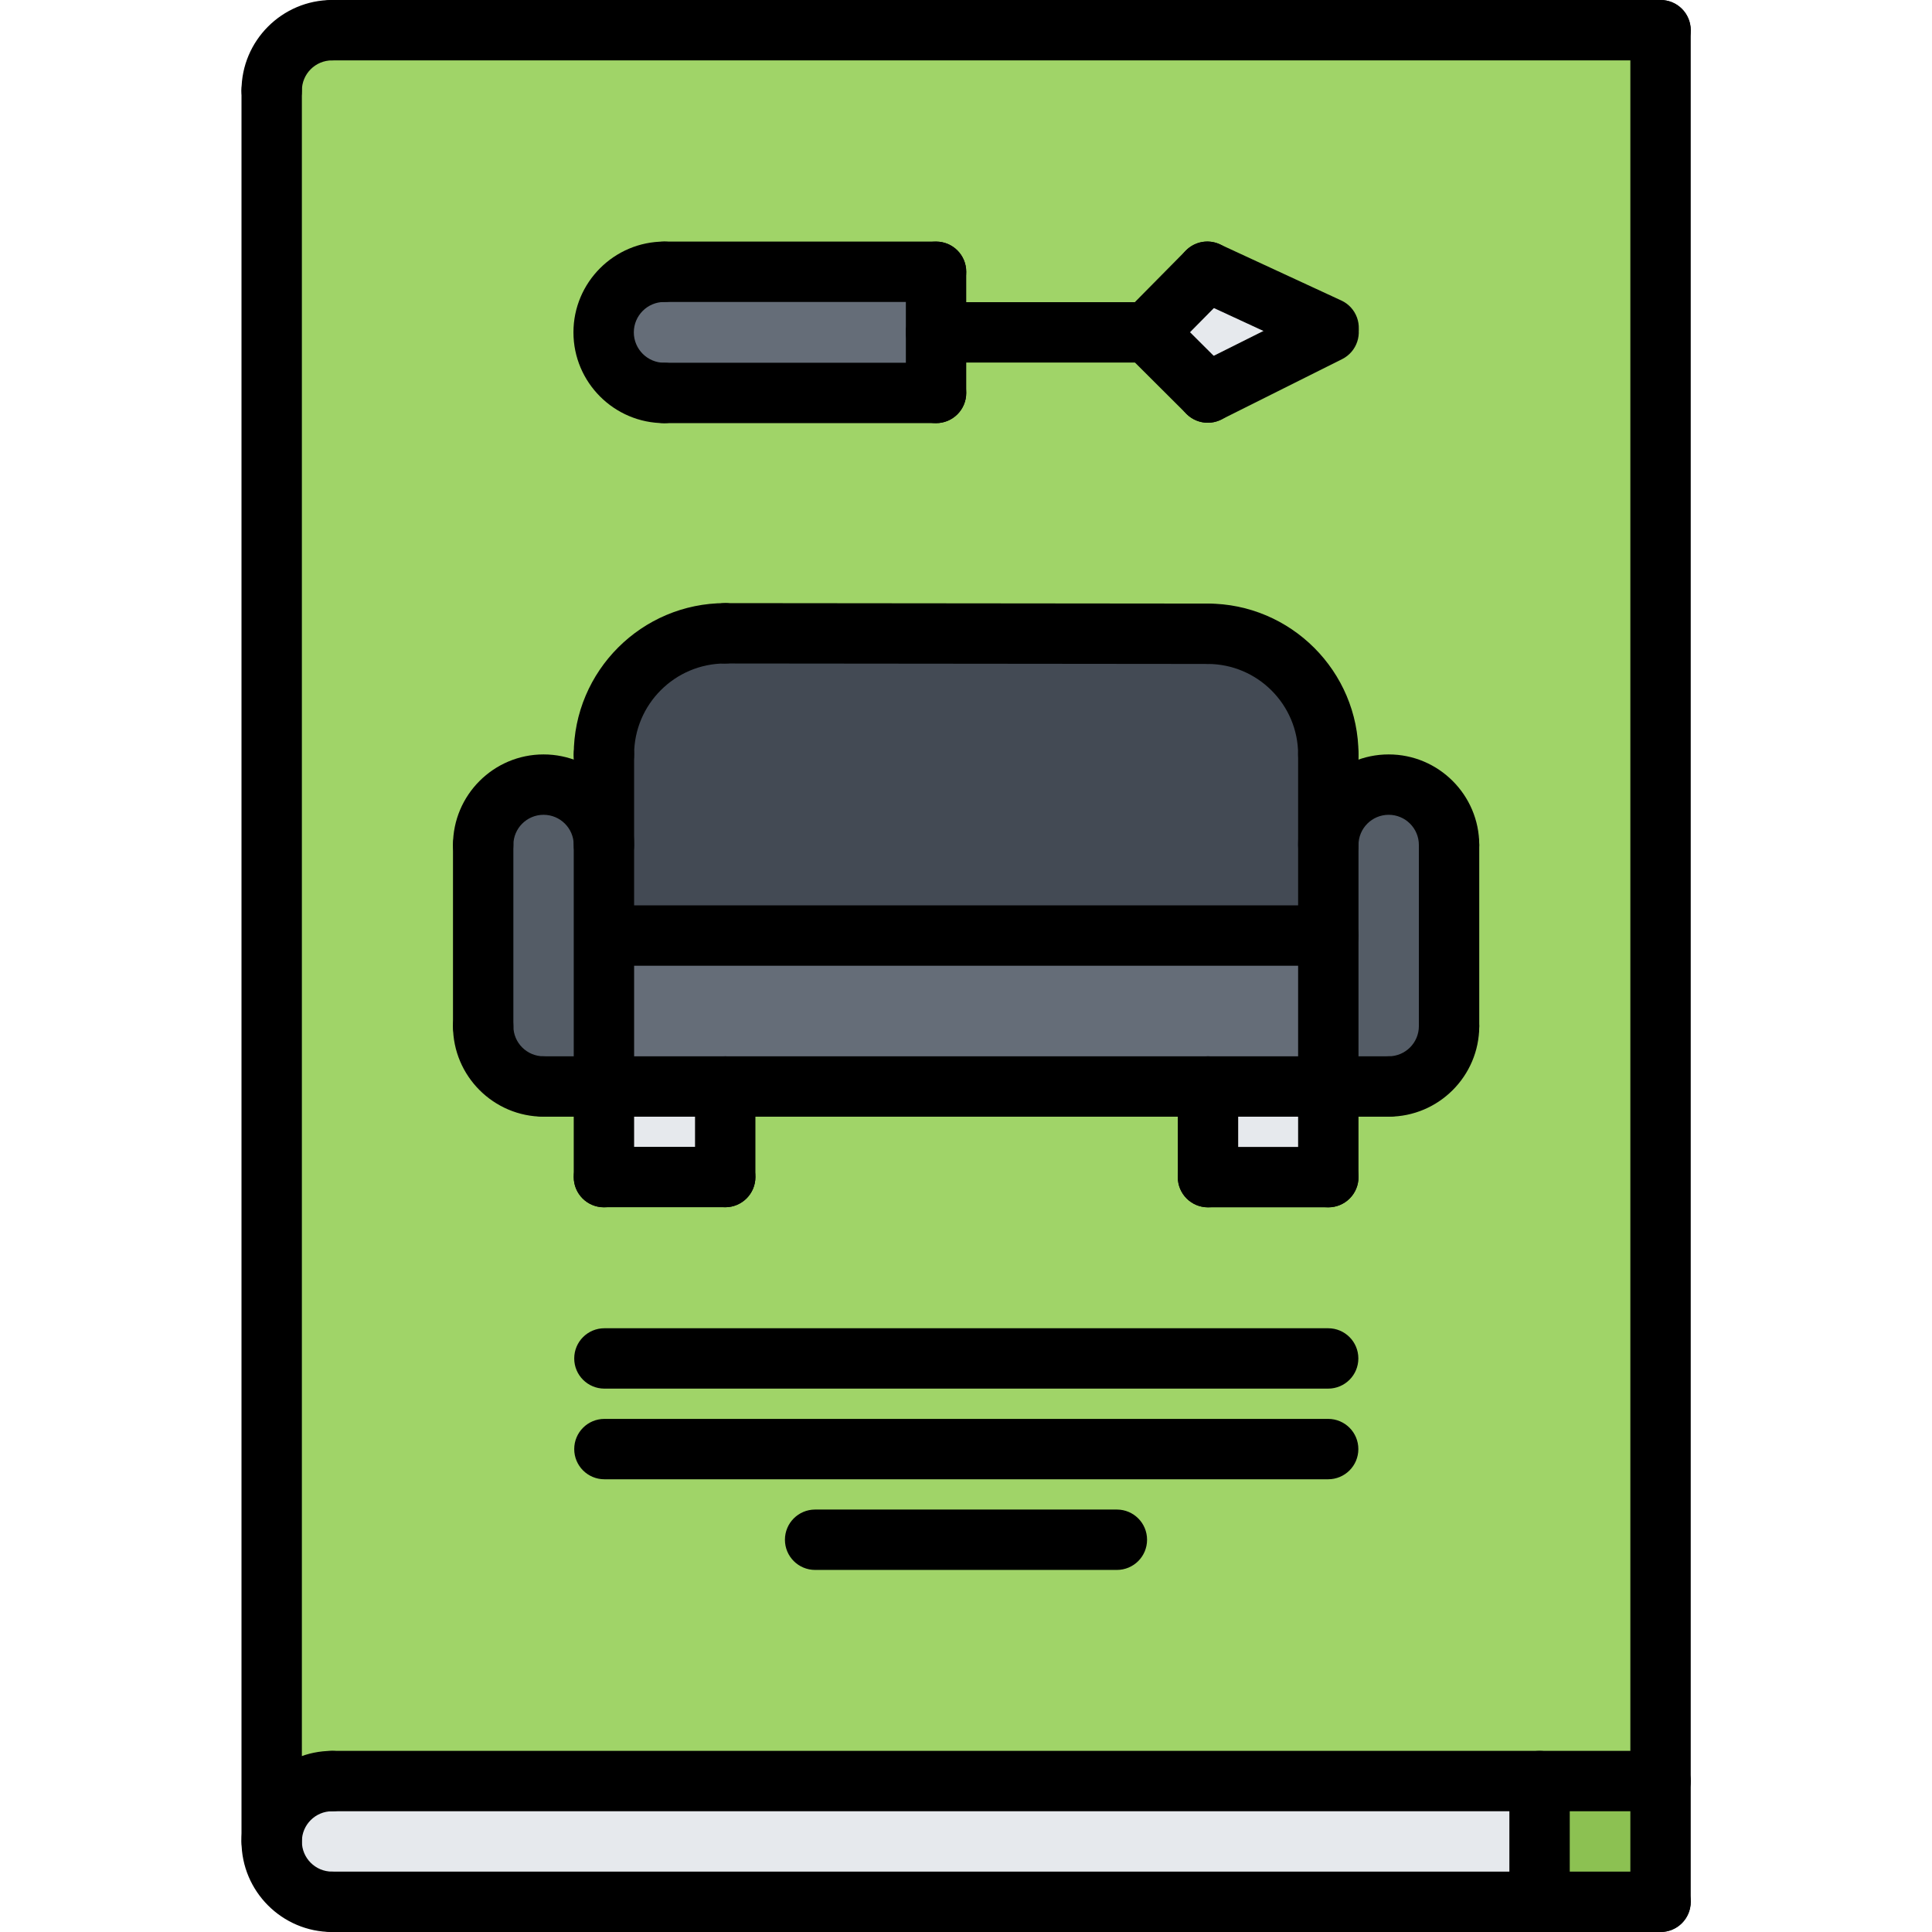 <svg height="512pt" viewBox="-63 0 511 512" width="512pt" xmlns="http://www.w3.org/2000/svg"><path d="m288.57 86.879v1.121l-32 16-16-15.922 15.922-16.078zm0 0" fill="#e6e9ed"/><path d="m184.57 104.16h-72c-8.879 0-16.078-7.191-16.078-16.082 0-8.871 7.191-16.078 16.078-16.078h72zm0 0" fill="#656d78"/><path d="m96.57 287.922h32.16v24h-32.16zm0 0" fill="#e6e9ed"/><path d="m96.57 247.922v40h-16c-8.879 0-16-7.129-16-16v-48c0-8.809 7.121-16 16-16 8.801 0 16 7.191 16 16zm0 0" fill="#545c66"/><path d="m288.492 247.922h-191.922v-48c.082-17.77 14.32-32.082 32.082-32.082l127.84.082c17.762 0 32 14.316 32 32zm0 0" fill="#434a54"/><path d="m320.492 223.922v48c0 8.871-7.129 16-16 16h-16v-64c0-8.809 7.191-16 16-16 8.871 0 16 7.199 16 16zm0 0" fill="#545c66"/><path d="m256.652 287.922h31.84v24h-31.84zm0 0" fill="#e6e9ed"/><path d="m288.492 247.922v40h-191.922v-40zm0 0" fill="#656d78"/><path d="m344.492 472h32.078v32h-32.078zm0 0" fill="#8cc152"/><path d="m344.492 472v32h-320c-8.809 0-16-7.199-16-16s7.191-16 16-16zm0 0" fill="#e6e9ed"/><path d="m184.57 88.078v-16.078h-72c-8.879 0-16.078 7.199-16.078 16.078 0 8.883 7.191 16.082 16.078 16.082h72zm72 15.922 32-16v-1.121l-32.078-14.879-15.922 16.078zm-232.078 368c-8.809 0-16 7.199-16 16v-464c0-8.801 7.191-16 16-16h352.078v464zm72.078-160.078h32.16v-24h127.922v24h31.84v-24h16c8.871 0 16-7.129 16-16v-48c0-8.809-7.129-16-16-16-8.809 0-16 7.191-16 16v-24c0-17.684-14.238-32-32-32l-127.84-.082c-17.762 0-32 14.312-32.082 32.082v24c0-8.809-7.199-16-16-16-8.879 0-16 7.191-16 16v48c0 8.871 7.121 16 16 16h16zm0 0" fill="#a0d468"/><path d="m24.5 512c-13.23 0-24-10.77-24-24s10.77-24 24-24c4.426 0 8 3.574 8 8s-3.574 8-8 8c-4.414 0-8 3.586-8 8s3.586 8 8 8c4.426 0 8 3.574 8 8s-3.574 8-8 8zm0 0"/><path d="m8.5 32c-4.426 0-8-3.574-8-8 0-13.23 10.77-24 24-24 4.426 0 8 3.574 8 8s-3.574 8-8 8c-4.414 0-8 3.586-8 8 0 4.426-3.574 8-8 8zm0 0"/><path d="m8.5 496c-4.426 0-8-3.574-8-8v-464c0-4.426 3.574-8 8-8s8 3.574 8 8v464c0 4.426-3.574 8-8 8zm0 0"/><path d="m376.562 480h-352.062c-4.426 0-8-3.574-8-8s3.574-8 8-8h352.062c4.426 0 8 3.574 8 8s-3.574 8-8 8zm0 0"/><path d="m376.562 512h-352.062c-4.426 0-8-3.574-8-8s3.574-8 8-8h352.062c4.426 0 8 3.574 8 8s-3.574 8-8 8zm0 0"/><path d="m376.562 16h-352.062c-4.426 0-8-3.574-8-8s3.574-8 8-8h352.062c4.426 0 8 3.574 8 8s-3.574 8-8 8zm0 0"/><path d="m376.562 512c-4.422 0-8-3.574-8-8v-496c0-4.426 3.578-8 8-8 4.426 0 8 3.574 8 8v496c0 4.426-3.574 8-8 8zm0 0"/><path d="m344.5 512c-4.426 0-8-3.574-8-8v-32c0-4.426 3.574-8 8-8s8 3.574 8 8v32c0 4.426-3.574 8-8 8zm0 0"/><path d="m96.547 231.93c-4.422 0-8-3.578-8-8 0-4.418-3.582-8-8-8-4.414 0-8 3.582-8 8 0 4.422-3.574 8-8 8-4.422 0-8-3.578-8-8 0-13.234 10.77-24 24-24 13.234 0 24 10.766 24 24 0 4.422-3.574 8-8 8zm0 0"/><path d="m320.516 231.93c-4.422 0-8-3.578-8-8 0-4.418-3.582-8-8-8-4.414 0-8 3.582-8 8 0 4.422-3.574 8-8 8-4.422 0-8-3.578-8-8 0-13.234 10.77-24 24-24s24 10.766 24 24c0 4.422-3.574 8-8 8zm0 0"/><path d="m80.547 295.93c-13.23 0-24-10.77-24-24 0-4.426 3.578-8 8-8 4.426 0 8 3.574 8 8 0 4.414 3.586 8 8 8 4.426 0 8 3.574 8 8 0 4.422-3.574 8-8 8zm0 0"/><path d="m304.516 295.93c-4.422 0-8-3.578-8-8 0-4.426 3.578-8 8-8 4.418 0 8-3.586 8-8 0-4.426 3.578-8 8-8 4.426 0 8 3.574 8 8 0 13.238-10.77 24-24 24zm0 0"/><path d="m64.547 279.93c-4.422 0-8-3.578-8-8v-48c0-4.426 3.578-8 8-8 4.426 0 8 3.574 8 8v48c0 4.422-3.574 8-8 8zm0 0"/><path d="m304.516 295.93h-223.969c-4.422 0-8-3.578-8-8 0-4.426 3.578-8 8-8h223.969c4.426 0 8 3.574 8 8 0 4.422-3.574 8-8 8zm0 0"/><path d="m320.516 279.93c-4.422 0-8-3.578-8-8v-48c0-4.426 3.578-8 8-8 4.426 0 8 3.574 8 8v48c0 4.422-3.574 8-8 8zm0 0"/><path d="m288.516 319.953c-4.422 0-8-3.578-8-8v-112.051c0-4.422 3.578-8 8-8 4.426 0 8 3.578 8 8v112.051c0 4.422-3.574 8-8 8zm0 0"/><path d="m96.547 319.953c-4.422 0-8-3.578-8-8v-112.051c0-4.422 3.578-8 8-8 4.426 0 8 3.578 8 8v112.051c0 4.422-3.574 8-8 8zm0 0"/><path d="m96.547 207.961c-4.422 0-8-3.578-8-8 0-22.129 18-40.129 40.129-40.129 4.426 0 8 3.574 8 8s-3.574 8-8 8c-13.305 0-24.129 10.824-24.129 24.129 0 4.422-3.574 8-8 8zm0 0"/><path d="m288.516 207.953c-4.422 0-8-3.578-8-8 0-13.234-10.77-24-24-24-4.422 0-8-3.578-8-8 0-4.426 3.578-8 8-8 22.055 0 40 17.941 40 40 0 4.422-3.574 8-8 8zm0 0"/><path d="m256.516 175.953-127.848-.121c-4.414-.008-8-3.586-7.992-8.008.008-4.418 3.586-7.992 8-7.992h.008l127.84.121c4.418.008 8 3.582 7.992 8.008-.008 4.414-3.582 7.992-8 7.992zm0 0"/><path d="m288.516 255.93h-191.297c-4.422 0-8-3.578-8-8 0-4.426 3.578-8 8-8h191.297c4.426 0 8 3.574 8 8 0 4.422-3.574 8-8 8zm0 0"/><path d="m128.691 319.93c-4.422 0-8-3.578-8-8v-23.992c0-4.426 3.578-8 8-8 4.426 0 8 3.574 8 8v23.992c0 4.422-3.582 8-8 8zm0 0"/><path d="m128.691 319.93h-32.145c-4.422 0-8-3.578-8-8 0-4.426 3.578-8 8-8h32.145c4.426 0 8 3.574 8 8 0 4.422-3.582 8-8 8zm0 0"/><path d="m256.629 319.953c-4.426 0-8-3.578-8-8v-24.023c0-4.426 3.574-8 8-8 4.422 0 8 3.574 8 8v24.023c0 4.422-3.586 8-8 8zm0 0"/><path d="m288.516 319.953h-31.887c-4.426 0-8-3.578-8-8 0-4.426 3.574-8 8-8h31.887c4.426 0 8 3.574 8 8 0 4.422-3.574 8-8 8zm0 0"/><path d="m288.469 368h-191.793c-4.422 0-8-3.574-8-8s3.578-8 8-8h191.801c4.422 0 8 3.574 8 8s-3.586 8-8.008 8zm0 0"/><path d="m288.469 392.023h-191.793c-4.422 0-8-3.574-8-8 0-4.422 3.578-8 8-8h191.801c4.422 0 8 3.578 8 8 0 4.426-3.586 8-8.008 8zm0 0"/><path d="m232.484 416.047h-79.969c-4.422 0-8-3.574-8-8 0-4.422 3.578-8 8-8h79.969c4.422 0 8 3.578 8 8 0 4.426-3.578 8-8 8zm0 0"/><path d="m112.531 112.137c-13.262 0-24.062-10.793-24.062-24.059 0-13.262 10.801-24.055 24.062-24.055 4.426 0 8 3.578 8 8 0 4.426-3.574 8-8 8-4.445 0-8.062 3.617-8.062 8.055 0 4.441 3.617 8.059 8.062 8.059 4.426 0 8 3.574 8 8 0 4.422-3.574 8-8 8zm0 0"/><path d="m184.562 112.137h-72.031c-4.422 0-8-3.578-8-8 0-4.426 3.578-8 8-8h72.031c4.426 0 8 3.574 8 8 0 4.422-3.574 8-8 8zm0 0"/><path d="m184.562 112.137c-4.422 0-8-3.578-8-8v-32.113c0-4.422 3.578-8 8-8 4.426 0 8 3.578 8 8v32.113c0 4.414-3.574 8-8 8zm0 0"/><path d="m184.562 80.023h-72.031c-4.422 0-8-3.574-8-8 0-4.422 3.578-8 8-8h72.031c4.426 0 8 3.578 8 8 0 4.426-3.574 8-8 8zm0 0"/><path d="m240.578 96.078h-56.016c-4.422 0-8-3.574-8-8 0-4.422 3.578-8 8-8h56.016c4.426 0 8 3.578 8 8 0 4.426-3.574 8-8 8zm0 0"/><path d="m240.578 96.078c-2.031 0-4.062-.766-5.621-2.309-3.145-3.105-3.168-8.168-.066-11.312l15.875-16.066c3.102-3.133 8.16-3.176 11.309-.062 3.145 3.105 3.168 8.168.066 11.312l-15.871 16.062c-1.57 1.578-3.625 2.375-5.691 2.375zm0 0"/><path d="m256.578 112.031c-2.047 0-4.086-.785-5.645-2.336l-16-15.953c-3.137-3.117-3.137-8.184-.02-11.309 3.129-3.137 8.188-3.129 11.312-.02l16 15.953c3.137 3.121 3.137 8.184.016 11.312-1.559 1.566-3.605 2.352-5.664 2.352zm0 0"/><path d="m256.59 112.031c-2.938 0-5.762-1.617-7.168-4.422-1.977-3.953-.379-8.762 3.574-10.738l32.016-16.008c3.953-1.969 8.754-.375 10.734 3.578 1.977 3.949.379 8.758-3.574 10.734l-32.016 16.008c-1.145.578-2.367.848-3.566.848zm0 0"/><path d="m288.59 94.887c-1.129 0-2.266-.23-3.355-.742l-32.141-14.871c-4.008-1.848-5.762-6.609-3.898-10.617 1.863-4.008 6.609-5.785 10.617-3.895l32.145 14.871c4.008 1.848 5.758 6.605 3.895 10.613-1.352 2.922-4.238 4.641-7.262 4.641zm0 0"/></svg>